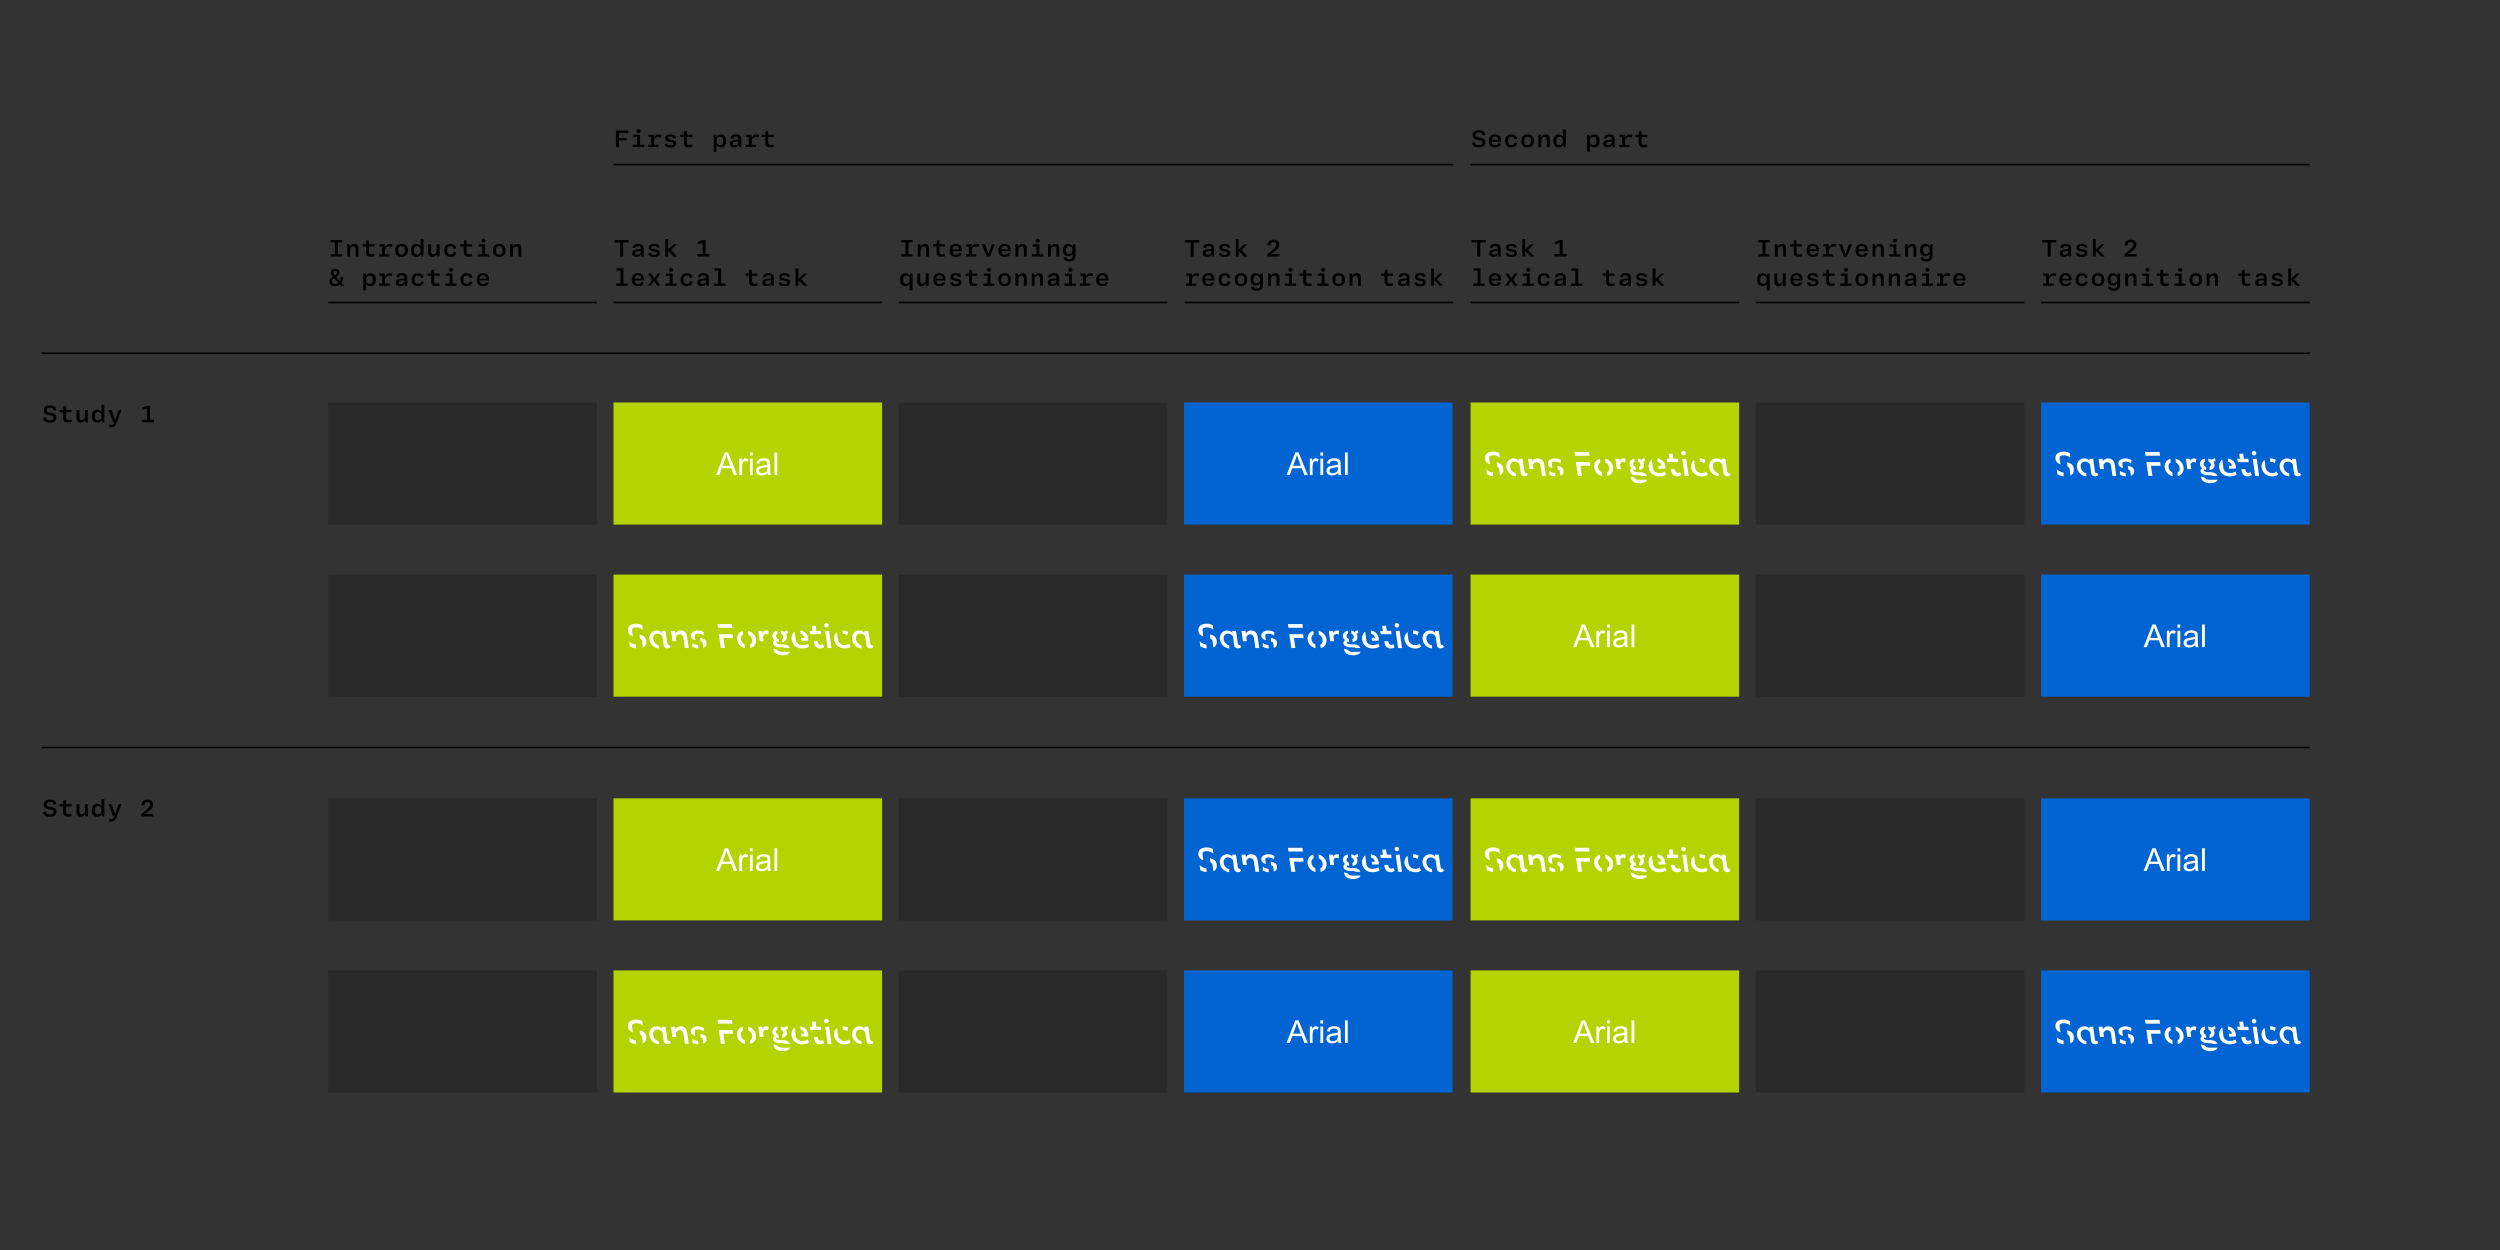 <?xml version="1.0" encoding="UTF-8"?>
<svg xmlns="http://www.w3.org/2000/svg" xmlns:xlink="http://www.w3.org/1999/xlink" width="1500pt" height="750pt" viewBox="0 0 1500 750" version="1.1">
<rect x="0" y="0" width="1500" height="750" fill="#333333" stroke="none"/>
<defs>
<g>
<symbol overflow="visible" id="glyph0-0">
<path style="stroke:none;" d="M 1.484 0 L 8.281 0 L 8.281 -9.906 L 1.484 -9.906 Z M 4.859 -5.531 L 2.625 -9.234 L 7.156 -9.234 Z M 2.219 -1.25 L 2.219 -8.641 L 4.453 -4.922 Z M 7.547 -1.25 L 5.297 -4.969 L 7.547 -8.641 Z M 2.625 -0.672 L 4.906 -4.391 L 7.156 -0.672 Z M 2.625 -0.672 "/>
</symbol>
<symbol overflow="visible" id="glyph0-1">
<path style="stroke:none;" d="M 4.922 0.203 C 7.453 0.203 8.875 -0.906 8.875 -2.797 C 8.875 -4.453 7.922 -5.219 5.984 -5.594 L 4.547 -5.875 C 3.406 -6.094 2.922 -6.516 2.922 -7.328 C 2.922 -8.234 3.656 -8.75 5 -8.75 C 6.328 -8.75 6.953 -8.281 7.172 -7.094 L 8.844 -7.266 C 8.625 -9.156 7.375 -10.125 5.016 -10.125 C 2.547 -10.125 1.219 -9.016 1.219 -7.203 C 1.219 -5.594 2.188 -4.719 3.984 -4.359 L 5.5 -4.062 C 6.609 -3.828 7.141 -3.516 7.141 -2.641 C 7.141 -1.703 6.359 -1.172 4.969 -1.172 C 3.484 -1.172 2.812 -1.656 2.594 -2.828 L 0.891 -2.672 C 1.094 -0.781 2.328 0.203 4.922 0.203 Z M 4.922 0.203 "/>
</symbol>
<symbol overflow="visible" id="glyph0-2">
<path style="stroke:none;" d="M 4.875 -6.016 L 8.203 -6.016 L 8.203 -7.375 L 4.875 -7.375 L 4.875 -9.625 L 3.328 -9.625 L 3.125 -7.375 L 1 -7.375 L 1 -6.016 L 3.125 -6.016 L 3.125 -2.859 C 3.125 -0.828 3.844 0.141 6 0.141 C 6.844 0.141 7.625 0.016 8.266 -0.203 L 8.062 -1.562 C 7.641 -1.406 7.047 -1.312 6.453 -1.312 C 5.281 -1.312 4.875 -1.828 4.875 -3.031 Z M 4.875 -6.016 "/>
</symbol>
<symbol overflow="visible" id="glyph0-3">
<path style="stroke:none;" d="M 3.844 0.203 C 5.141 0.203 5.891 -0.422 6.312 -1.406 L 6.438 -1.406 L 6.625 0 L 8.156 0 L 8.156 -7.375 L 6.406 -7.375 L 6.406 -3.438 C 6.406 -2.156 5.703 -1.328 4.531 -1.328 C 3.531 -1.328 3.125 -1.859 3.125 -2.938 L 3.125 -7.375 L 1.375 -7.375 L 1.375 -2.531 C 1.375 -0.812 2.156 0.203 3.844 0.203 Z M 3.844 0.203 "/>
</symbol>
<symbol overflow="visible" id="glyph0-4">
<path style="stroke:none;" d="M 4.047 0.203 C 5.438 0.203 6.156 -0.391 6.547 -1.344 L 6.672 -1.344 L 6.891 0 L 8.297 0 L 8.297 -10.469 L 6.547 -10.469 L 6.547 -6.156 L 6.422 -6.156 C 6.031 -7.078 5.219 -7.594 4.062 -7.594 C 1.938 -7.594 0.781 -6.125 0.781 -3.703 C 0.781 -1.25 1.906 0.203 4.047 0.203 Z M 4.531 -1.203 C 3.203 -1.203 2.562 -2.016 2.562 -3.688 C 2.562 -5.359 3.203 -6.172 4.531 -6.172 C 6.016 -6.172 6.594 -5.141 6.594 -3.688 C 6.594 -2.219 6.016 -1.203 4.531 -1.203 Z M 4.531 -1.203 "/>
</symbol>
<symbol overflow="visible" id="glyph0-5">
<path style="stroke:none;" d="M 7.125 -7.375 L 5.031 -1.516 L 4.906 -1.516 L 2.844 -7.375 L 1.031 -7.375 L 3.781 0 L 4.547 0 C 4.125 1.203 3.578 1.609 2.594 1.609 C 2.234 1.609 1.828 1.562 1.5 1.484 L 1.328 2.781 C 1.703 2.891 2.297 2.969 2.766 2.969 C 4.594 2.969 5.344 1.953 6.078 0 L 8.828 -7.375 Z M 7.125 -7.375 "/>
</symbol>
<symbol overflow="visible" id="glyph0-6">
<path style="stroke:none;" d=""/>
</symbol>
<symbol overflow="visible" id="glyph0-7">
<path style="stroke:none;" d="M 1.438 -1.516 L 1.438 0 L 8.781 0 L 8.781 -1.516 L 6.391 -1.516 L 6.391 -9.906 L 4.75 -9.906 C 3.781 -9.578 2.828 -9.234 1.859 -8.906 L 1.859 -7.375 C 2.766 -7.641 3.656 -7.922 4.562 -8.172 L 4.562 -1.516 Z M 1.438 -1.516 "/>
</symbol>
<symbol overflow="visible" id="glyph0-8">
<path style="stroke:none;" d="M 1.172 0 L 8.375 0 L 8.375 -1.516 L 3.469 -1.516 L 3.469 -1.625 L 5.453 -3.062 C 6.953 -4.156 8.297 -5.391 8.297 -7.156 C 8.297 -8.969 7.172 -10.125 4.859 -10.125 C 2.359 -10.125 1.406 -8.609 1.219 -6.672 L 2.953 -6.531 C 3.078 -7.781 3.516 -8.672 4.844 -8.672 C 6 -8.672 6.516 -8.109 6.516 -7.062 C 6.516 -5.844 5.453 -5 3.906 -3.688 L 1.172 -1.438 Z M 1.172 0 "/>
</symbol>
<symbol overflow="visible" id="glyph0-9">
<path style="stroke:none;" d="M 8.828 -8.453 L 8.828 -9.906 L 1.469 -9.906 L 1.469 0 L 3.281 0 L 3.281 -4.109 L 7.891 -4.109 L 7.891 -5.453 L 3.281 -5.453 L 3.281 -8.453 Z M 8.828 -8.453 "/>
</symbol>
<symbol overflow="visible" id="glyph0-10">
<path style="stroke:none;" d="M 5.281 -8.438 C 6 -8.438 6.484 -8.828 6.484 -9.562 C 6.484 -10.297 6 -10.688 5.281 -10.688 C 4.516 -10.688 4.062 -10.297 4.062 -9.562 C 4.062 -8.828 4.516 -8.438 5.281 -8.438 Z M 1.781 0 L 8.641 0 L 8.641 -1.359 L 6.156 -1.359 L 6.156 -7.375 L 2.109 -7.375 L 2.109 -6.016 L 4.422 -6.016 L 4.422 -1.359 L 1.781 -1.359 Z M 1.781 0 "/>
</symbol>
<symbol overflow="visible" id="glyph0-11">
<path style="stroke:none;" d="M 1.234 0 L 7.391 0 L 7.391 -1.359 L 4.75 -1.359 L 4.75 -3.203 C 4.75 -5.109 5.547 -6 7.344 -6 C 7.922 -6 8.438 -5.906 8.938 -5.781 L 9.156 -7.359 C 8.688 -7.5 8.172 -7.594 7.609 -7.594 C 6.156 -7.594 5.281 -6.875 4.844 -5.625 L 4.719 -5.625 L 4.562 -7.375 L 1.422 -7.375 L 1.422 -6.016 L 3 -6.016 L 3 -1.359 L 1.234 -1.359 Z M 1.234 0 "/>
</symbol>
<symbol overflow="visible" id="glyph0-12">
<path style="stroke:none;" d="M 4.922 0.25 C 7.078 0.25 8.281 -0.672 8.281 -2.141 C 8.281 -3.438 7.469 -3.953 6.047 -4.219 L 4.531 -4.516 C 3.609 -4.688 3.359 -4.922 3.359 -5.453 C 3.359 -6.078 3.859 -6.375 4.875 -6.375 C 5.984 -6.375 6.438 -6.031 6.531 -5.344 L 8.188 -5.438 C 8 -6.938 6.984 -7.625 4.844 -7.625 C 2.781 -7.625 1.672 -6.812 1.672 -5.359 C 1.672 -4.141 2.391 -3.5 3.984 -3.188 L 5.422 -2.906 C 6.203 -2.75 6.594 -2.578 6.594 -1.969 C 6.594 -1.312 6.031 -0.984 4.938 -0.984 C 3.656 -0.984 3.156 -1.344 3.062 -2.094 L 1.406 -2.016 C 1.5 -0.516 2.578 0.25 4.922 0.25 Z M 4.922 0.25 "/>
</symbol>
<symbol overflow="visible" id="glyph0-13">
<path style="stroke:none;" d="M 1.484 2.75 L 3.219 2.75 L 3.219 -1.203 L 3.297 -1.203 C 3.703 -0.375 4.391 0.203 5.828 0.203 C 8 0.203 8.984 -1.25 8.984 -3.688 C 8.984 -6.125 8 -7.594 5.844 -7.594 C 4.438 -7.594 3.719 -6.953 3.312 -6.031 L 3.188 -6.031 L 2.984 -7.375 L 1.484 -7.375 Z M 5.188 -1.203 C 3.781 -1.203 3.188 -2.234 3.188 -3.688 C 3.188 -5.141 3.781 -6.172 5.188 -6.172 C 6.656 -6.172 7.203 -5.359 7.203 -3.688 C 7.203 -2.016 6.656 -1.203 5.188 -1.203 Z M 5.188 -1.203 "/>
</symbol>
<symbol overflow="visible" id="glyph0-14">
<path style="stroke:none;" d="M 3.984 0.203 C 5.328 0.203 6.141 -0.344 6.594 -1.156 L 6.719 -1.156 L 6.891 0 L 8.297 0 L 8.297 -4.859 C 8.297 -6.75 7.266 -7.609 5.047 -7.609 C 2.797 -7.609 1.938 -6.672 1.703 -5.266 L 3.391 -5.094 C 3.531 -5.844 3.953 -6.281 5 -6.281 C 6.109 -6.281 6.578 -5.875 6.578 -4.953 L 6.578 -4.484 L 3.984 -4.203 C 2.156 -4 1.438 -3.203 1.438 -1.922 C 1.438 -0.547 2.375 0.203 3.984 0.203 Z M 4.531 -1.094 C 3.641 -1.094 3.203 -1.453 3.203 -2.078 C 3.203 -2.672 3.547 -3.016 4.516 -3.125 L 6.578 -3.391 L 6.578 -2.828 C 6.578 -1.812 5.797 -1.094 4.531 -1.094 Z M 4.531 -1.094 "/>
</symbol>
<symbol overflow="visible" id="glyph0-15">
<path style="stroke:none;" d="M 8.531 -3.203 L 8.531 -3.922 C 8.531 -6.281 7.219 -7.609 4.891 -7.609 C 2.562 -7.609 1.172 -6.141 1.172 -3.656 C 1.172 -1.141 2.531 0.203 4.953 0.203 C 7.125 0.203 8.078 -0.609 8.438 -2.031 L 6.812 -2.188 C 6.562 -1.406 6.031 -1.062 5 -1.062 C 3.781 -1.062 3.016 -1.734 2.938 -3.203 Z M 4.906 -6.328 C 6.156 -6.328 6.812 -5.672 6.875 -4.312 L 2.938 -4.312 C 3.062 -5.703 3.719 -6.328 4.906 -6.328 Z M 4.906 -6.328 "/>
</symbol>
<symbol overflow="visible" id="glyph0-16">
<path style="stroke:none;" d="M 4.906 0.203 C 7.125 0.203 8.172 -0.781 8.359 -2.5 L 6.719 -2.688 C 6.578 -1.719 6.078 -1.203 4.938 -1.203 C 3.562 -1.203 2.938 -2.062 2.938 -3.672 C 2.938 -5.328 3.562 -6.172 4.953 -6.172 C 6.078 -6.172 6.578 -5.688 6.719 -4.688 L 8.359 -4.859 C 8.156 -6.531 7.156 -7.594 4.891 -7.594 C 2.547 -7.594 1.172 -6.156 1.172 -3.672 C 1.172 -1.234 2.547 0.203 4.906 0.203 Z M 4.906 0.203 "/>
</symbol>
<symbol overflow="visible" id="glyph0-17">
<path style="stroke:none;" d="M 4.891 0.203 C 7.359 0.203 8.672 -1.203 8.672 -3.688 C 8.672 -6.172 7.359 -7.594 4.891 -7.594 C 2.422 -7.594 1.094 -6.172 1.094 -3.688 C 1.094 -1.203 2.422 0.203 4.891 0.203 Z M 4.891 -1.156 C 3.453 -1.156 2.875 -1.969 2.875 -3.688 C 2.875 -5.422 3.453 -6.219 4.891 -6.219 C 6.312 -6.219 6.891 -5.422 6.891 -3.688 C 6.891 -1.969 6.312 -1.156 4.891 -1.156 Z M 4.891 -1.156 "/>
</symbol>
<symbol overflow="visible" id="glyph0-18">
<path style="stroke:none;" d="M 1.625 0 L 3.359 0 L 3.359 -3.906 C 3.359 -5.219 4.125 -6.047 5.266 -6.047 C 6.219 -6.047 6.641 -5.516 6.641 -4.391 L 6.641 0 L 8.391 0 L 8.391 -4.844 C 8.391 -6.625 7.594 -7.594 5.953 -7.594 C 4.609 -7.594 3.812 -6.938 3.453 -5.969 L 3.328 -5.969 L 3.141 -7.375 L 1.625 -7.375 Z M 1.625 0 "/>
</symbol>
<symbol overflow="visible" id="glyph0-19">
<path style="stroke:none;" d="M 5.797 -1.422 L 5.797 -8.5 L 8.266 -8.5 L 8.266 -9.906 L 1.5 -9.906 L 1.5 -8.5 L 3.984 -8.5 L 3.984 -1.422 L 1.5 -1.422 L 1.5 0 L 8.266 0 L 8.266 -1.422 Z M 5.797 -1.422 "/>
</symbol>
<symbol overflow="visible" id="glyph0-20">
<path style="stroke:none;" d="M 7.766 0 L 9.594 0 L 7.922 -1.812 C 8.594 -2.766 8.969 -3.984 8.969 -5.312 L 7.484 -5.484 C 7.484 -4.5 7.297 -3.594 6.938 -2.891 L 4.688 -5.344 C 5.875 -5.938 6.703 -6.781 6.703 -8.016 C 6.703 -9.328 5.719 -10.156 4.25 -10.156 C 2.516 -10.156 1.594 -9.25 1.594 -7.922 C 1.594 -6.906 2.25 -6.062 2.75 -5.516 L 2.766 -5.5 C 1.609 -4.875 0.656 -4 0.656 -2.469 C 0.656 -0.672 2.109 0.203 3.875 0.203 C 5.141 0.203 6.203 -0.188 7 -0.828 Z M 3.094 -7.922 C 3.094 -8.562 3.484 -8.984 4.188 -8.984 C 4.734 -8.984 5.219 -8.672 5.219 -8 C 5.219 -7.125 4.641 -6.547 3.953 -6.141 C 3.344 -6.812 3.094 -7.359 3.094 -7.922 Z M 2.219 -2.734 C 2.219 -3.688 2.797 -4.234 3.5 -4.688 L 6.109 -1.812 C 5.609 -1.391 4.969 -1.141 4.188 -1.141 C 3.031 -1.141 2.219 -1.688 2.219 -2.734 Z M 2.219 -2.734 "/>
</symbol>
<symbol overflow="visible" id="glyph0-21">
<path style="stroke:none;" d=""/>
</symbol>
<symbol overflow="visible" id="glyph0-22">
<path style="stroke:none;" d="M 3.859 0 L 5.922 0 L 8.766 -7.375 L 7 -7.375 L 5.031 -1.625 L 4.906 -1.625 L 2.906 -7.375 L 1.016 -7.375 Z M 3.859 0 "/>
</symbol>
<symbol overflow="visible" id="glyph0-23">
<path style="stroke:none;" d="M 4.641 2.953 C 7.203 2.953 8.297 1.672 8.297 -0.781 L 8.297 -7.375 L 6.797 -7.375 L 6.594 -6.031 L 6.469 -6.031 C 6.109 -6.906 5.359 -7.594 3.984 -7.594 C 1.969 -7.594 0.781 -6.109 0.781 -3.891 C 0.781 -1.609 1.891 -0.203 3.922 -0.203 C 5.281 -0.203 6.078 -0.891 6.484 -1.625 L 6.547 -1.625 L 6.547 -0.562 C 6.547 0.969 6 1.641 4.641 1.641 C 3.438 1.641 2.953 1.172 2.812 0.469 L 1.047 0.625 C 1.25 2.094 2.375 2.953 4.641 2.953 Z M 4.531 -1.438 C 3.234 -1.438 2.578 -2.203 2.578 -3.875 C 2.578 -5.375 3.234 -6.219 4.531 -6.219 C 5.922 -6.219 6.578 -5.219 6.578 -3.875 C 6.578 -2.547 5.875 -1.438 4.531 -1.438 Z M 4.531 -1.438 "/>
</symbol>
<symbol overflow="visible" id="glyph0-24">
<path style="stroke:none;" d="M 6.547 2.75 L 8.297 2.75 L 8.297 -7.375 L 6.781 -7.375 L 6.578 -6.031 L 6.453 -6.031 C 6.094 -6.891 5.422 -7.594 4.031 -7.594 C 1.922 -7.594 0.781 -6.125 0.781 -3.688 C 0.781 -1.25 1.922 0.203 4.078 0.203 C 5.359 0.203 6.078 -0.375 6.469 -1.203 L 6.547 -1.203 Z M 4.641 -1.203 C 3.156 -1.203 2.578 -2.016 2.578 -3.688 C 2.578 -5.328 3.156 -6.172 4.562 -6.172 C 5.984 -6.172 6.594 -5.141 6.594 -3.688 C 6.594 -2.234 5.984 -1.203 4.641 -1.203 Z M 4.641 -1.203 "/>
</symbol>
<symbol overflow="visible" id="glyph0-25">
<path style="stroke:none;" d="M 3.984 0 L 5.797 0 L 5.797 -8.438 L 9.172 -8.438 L 9.172 -9.906 L 0.594 -9.906 L 0.594 -8.438 L 3.984 -8.438 Z M 3.984 0 "/>
</symbol>
<symbol overflow="visible" id="glyph0-26">
<path style="stroke:none;" d="M 8.656 -7.375 L 6.703 -7.375 L 3.594 -4.297 L 3.469 -4.297 L 3.469 -10.469 L 1.734 -10.469 L 1.734 0 L 3.469 0 L 3.469 -3.312 L 3.594 -3.312 L 6.75 0 L 8.906 0 L 5.203 -3.969 Z M 8.656 -7.375 "/>
</symbol>
<symbol overflow="visible" id="glyph0-27">
<path style="stroke:none;" d="M 1.547 0 L 8.5 0 L 8.5 -1.359 L 5.953 -1.359 L 5.953 -10.469 L 1.891 -10.469 L 1.891 -9.109 L 4.203 -9.109 L 4.203 -1.359 L 1.547 -1.359 Z M 1.547 0 "/>
</symbol>
<symbol overflow="visible" id="glyph0-28">
<path style="stroke:none;" d="M 1.109 0 L 2.875 0 L 4.734 -2.812 L 4.844 -2.812 L 6.734 0 L 8.656 0 L 6.141 -3.734 L 8.609 -7.375 L 6.828 -7.375 L 5.031 -4.641 L 4.906 -4.641 L 3.078 -7.375 L 1.172 -7.375 L 3.641 -3.703 Z M 1.109 0 "/>
</symbol>
<symbol overflow="visible" id="glyph1-0">
<path style="stroke:none;" d="M 2.375 0 L 2.375 -11.875 L 11.875 -11.875 L 11.875 0 Z M 2.672 -0.297 L 11.578 -0.297 L 11.578 -11.578 L 2.672 -11.578 Z M 2.672 -0.297 "/>
</symbol>
<symbol overflow="visible" id="glyph1-1">
<path style="stroke:none;" d="M -0.031 0 L 5.203 -13.594 L 7.141 -13.594 L 12.703 0 L 10.656 0 L 9.062 -4.125 L 3.375 -4.125 L 1.891 0 Z M 3.891 -5.578 L 8.5 -5.578 L 7.094 -9.359 C 6.656 -10.492 6.332 -11.43 6.125 -12.172 C 5.945 -11.297 5.703 -10.43 5.391 -9.578 Z M 3.891 -5.578 "/>
</symbol>
<symbol overflow="visible" id="glyph1-2">
<path style="stroke:none;" d="M 1.234 0 L 1.234 -9.859 L 2.734 -9.859 L 2.734 -8.359 C 3.117 -9.055 3.473 -9.516 3.797 -9.734 C 4.117 -9.961 4.477 -10.078 4.875 -10.078 C 5.438 -10.078 6.008 -9.895 6.594 -9.531 L 6.016 -7.984 C 5.609 -8.223 5.195 -8.344 4.781 -8.344 C 4.414 -8.344 4.086 -8.234 3.797 -8.016 C 3.516 -7.797 3.312 -7.492 3.188 -7.109 C 3 -6.516 2.906 -5.863 2.906 -5.156 L 2.906 0 Z M 1.234 0 "/>
</symbol>
<symbol overflow="visible" id="glyph1-3">
<path style="stroke:none;" d="M 1.266 -11.688 L 1.266 -13.594 L 2.938 -13.594 L 2.938 -11.688 Z M 1.266 0 L 1.266 -9.859 L 2.938 -9.859 L 2.938 0 Z M 1.266 0 "/>
</symbol>
<symbol overflow="visible" id="glyph1-4">
<path style="stroke:none;" d="M 7.688 -1.219 C 7.062 -0.688 6.461 -0.312 5.891 -0.094 C 5.316 0.113 4.703 0.219 4.047 0.219 C 2.973 0.219 2.145 -0.039 1.562 -0.562 C 0.977 -1.094 0.688 -1.77 0.688 -2.594 C 0.688 -3.082 0.797 -3.523 1.016 -3.922 C 1.234 -4.316 1.52 -4.633 1.875 -4.875 C 2.227 -5.113 2.629 -5.297 3.078 -5.422 C 3.41 -5.516 3.906 -5.598 4.562 -5.672 C 5.914 -5.836 6.91 -6.031 7.547 -6.25 C 7.547 -6.477 7.547 -6.625 7.547 -6.688 C 7.547 -7.363 7.391 -7.844 7.078 -8.125 C 6.648 -8.5 6.016 -8.688 5.172 -8.688 C 4.391 -8.688 3.812 -8.551 3.438 -8.281 C 3.062 -8.008 2.785 -7.52 2.609 -6.812 L 0.969 -7.047 C 1.125 -7.742 1.367 -8.305 1.703 -8.734 C 2.047 -9.16 2.535 -9.488 3.172 -9.719 C 3.816 -9.957 4.566 -10.078 5.422 -10.078 C 6.266 -10.078 6.945 -9.977 7.469 -9.781 C 7.988 -9.582 8.375 -9.332 8.625 -9.031 C 8.875 -8.727 9.047 -8.348 9.141 -7.891 C 9.203 -7.609 9.234 -7.098 9.234 -6.359 L 9.234 -4.125 C 9.234 -2.57 9.266 -1.586 9.328 -1.172 C 9.398 -0.766 9.547 -0.375 9.766 0 L 8.016 0 C 7.836 -0.344 7.727 -0.75 7.688 -1.219 Z M 7.547 -4.938 C 6.941 -4.695 6.031 -4.488 4.812 -4.312 C 4.125 -4.219 3.641 -4.109 3.359 -3.984 C 3.078 -3.859 2.859 -3.676 2.703 -3.438 C 2.547 -3.195 2.469 -2.93 2.469 -2.641 C 2.469 -2.191 2.633 -1.816 2.969 -1.516 C 3.312 -1.223 3.805 -1.078 4.453 -1.078 C 5.098 -1.078 5.672 -1.219 6.172 -1.5 C 6.672 -1.789 7.039 -2.176 7.281 -2.656 C 7.457 -3.039 7.547 -3.598 7.547 -4.328 Z M 7.547 -4.938 "/>
</symbol>
<symbol overflow="visible" id="glyph1-5">
<path style="stroke:none;" d="M 1.219 0 L 1.219 -13.594 L 2.891 -13.594 L 2.891 0 Z M 1.219 0 "/>
</symbol>
<symbol overflow="visible" id="glyph2-0">
<path style="stroke:none;" d="M 3.625 0.016 L 13.844 -0.062 C 13.828 -0.078 13.781 -0.188 13.75 -0.344 L 11.797 -14.188 C 11.781 -14.328 11.766 -14.391 11.797 -14.438 L 1.484 -14.344 C 1.562 -14.281 1.641 -14.172 1.656 -14.047 L 3.609 -0.188 C 3.625 -0.031 3.688 0 3.625 0.016 Z M 5.75 -2.219 L 4.375 -12.141 L 9.672 -12.141 L 11.062 -2.219 Z M 5.75 -2.219 "/>
</symbol>
<symbol overflow="visible" id="glyph2-1">
<path style="stroke:none;" d="M 4.891 -6.875 L 4.406 -10.609 C 4.219 -11.969 5.547 -12.391 7.031 -12.391 C 8.594 -12.391 10.141 -11.703 10.875 -10.922 L 10.578 -13.547 C 10.125 -13.953 8.766 -14.625 6.969 -14.625 C 3.5 -14.625 1.531 -12.938 1.938 -10.109 C 2.172 -8.422 3.406 -7.469 4.891 -6.875 Z M 10.922 -0.297 C 12.406 -0.969 13.203 -2.359 12.922 -4.422 C 12.594 -6.75 11.062 -7.594 8.906 -8.203 L 9.156 -5.625 C 9.906 -5.266 10.359 -4.75 10.469 -4.031 Z M 6.891 0.234 L 6.703 -2.047 C 4.812 -2.344 3.188 -3.375 2.703 -4.125 L 3.062 -1.078 C 3.484 -0.766 4.719 0.016 6.891 0.234 Z M 6.891 0.234 "/>
</symbol>
<symbol overflow="visible" id="glyph2-2">
<path style="stroke:none;" d="M 7.797 0.234 L 7.641 -1.688 C 6 -1.906 4.609 -3.453 4.344 -5.297 C 4.062 -7.297 5.188 -8.641 6.891 -8.641 C 8.359 -8.641 9.422 -7.75 9.906 -6.938 L 10.719 -1.156 C 11.094 -0.109 12.219 0.234 12.906 0.234 C 13.969 0.234 14.609 -0.234 14.844 -0.734 L 14.109 -1.906 C 14.062 -1.781 13.906 -1.75 13.734 -1.75 C 13.188 -1.75 12.922 -2.281 12.781 -3.141 L 11.766 -10.281 L 9.484 -10.281 L 9.656 -9.047 C 9.25 -9.609 8.109 -10.531 6.562 -10.531 C 3.609 -10.531 1.641 -8.188 2.078 -5.078 C 2.469 -2.188 4.938 0.156 7.797 0.234 Z M 7.797 0.234 "/>
</symbol>
<symbol overflow="visible" id="glyph2-3">
<path style="stroke:none;" d="M 2.578 -4.109 L 4.938 -4.109 L 4.562 -6.562 C 5.047 -7.562 5.875 -8.266 6.984 -8.266 C 8.016 -8.266 8.969 -7.469 9.141 -6.312 L 10.016 0 L 12.344 0 L 11.453 -6.453 C 11.062 -9.266 9.75 -10.531 7.406 -10.531 C 5.797 -10.531 4.734 -9.516 4.312 -8.812 L 4.062 -10.281 L 1.703 -10.281 Z M 2.578 -4.109 "/>
</symbol>
<symbol overflow="visible" id="glyph2-4">
<path style="stroke:none;" d="M 4.609 -4.656 L 4.281 -7.5 C 4.188 -8.188 5.078 -8.625 6.281 -8.625 C 7.797 -8.625 9.156 -7.891 9.469 -7.484 L 9.844 -9.359 C 9.594 -9.609 8.281 -10.531 6.266 -10.531 C 3.703 -10.531 1.672 -9.234 1.953 -7.188 C 2.172 -5.734 3.25 -5.047 4.609 -4.656 Z M 9.422 -0.078 C 10.875 -0.562 11.578 -1.672 11.328 -3.359 C 11.094 -5.016 9.859 -5.625 7.594 -6.125 L 7.797 -3.938 C 8.516 -3.703 9.031 -3.344 9.078 -2.891 Z M 6.391 0.25 L 6.234 -1.75 C 4.688 -1.906 3.328 -2.625 2.875 -3.094 L 2.812 -0.844 C 3.281 -0.516 4.453 0.141 6.391 0.25 Z M 6.391 0.25 "/>
</symbol>
<symbol overflow="visible" id="glyph2-5">
<path style="stroke:none;" d=""/>
</symbol>
<symbol overflow="visible" id="glyph2-6">
<path style="stroke:none;" d="M 10.5 -11.984 L 10.234 -14.391 C 10.203 -14.328 10.125 -14.391 10.016 -14.391 L 1.516 -14.391 L 1.844 -12.141 L 10.203 -12.141 C 10.312 -12.141 10.469 -12.062 10.5 -11.984 Z M 3.516 0.016 L 6.094 -0.016 C 6.047 -0.031 5.953 -0.172 5.922 -0.344 L 5.109 -6.078 L 10.578 -6.078 C 10.734 -6.078 10.844 -5.969 10.891 -5.922 L 10.641 -8.328 C 10.609 -8.266 10.531 -8.297 10.391 -8.297 L 2.375 -8.297 L 3.516 -0.188 C 3.531 -0.016 3.594 0 3.516 0.016 Z M 3.516 0.016 "/>
</symbol>
<symbol overflow="visible" id="glyph2-7">
<path style="stroke:none;" d="M 9.938 0.078 C 12.438 -0.516 13.75 -2.719 13.391 -5.297 C 13.078 -7.656 11.203 -9.734 8.594 -10.375 L 8.781 -8.125 C 10 -7.562 10.891 -6.344 11.078 -5 C 11.266 -3.703 10.828 -2.578 9.75 -2.078 Z M 6.859 0.109 L 6.672 -2.125 C 5.453 -2.656 4.578 -3.844 4.375 -5.266 C 4.203 -6.5 4.656 -7.625 5.703 -8.188 L 5.516 -10.312 C 3.094 -9.672 1.734 -7.469 2.078 -5 C 2.438 -2.516 4.203 -0.469 6.859 0.109 Z M 6.859 0.109 "/>
</symbol>
<symbol overflow="visible" id="glyph2-8">
<path style="stroke:none;" d="M 2.781 -4.109 L 5.109 -4.109 L 4.719 -6.828 C 5.016 -7.812 5.609 -8.453 6.594 -8.453 C 7.156 -8.453 7.547 -8.172 7.766 -7.906 L 8.125 -10.203 C 7.797 -10.406 7.359 -10.531 6.938 -10.531 C 5.531 -10.531 4.812 -9.875 4.453 -9.078 L 4.234 -10.281 L 1.906 -10.281 Z M 2.781 -4.109 "/>
</symbol>
<symbol overflow="visible" id="glyph2-9">
<path style="stroke:none;" d="M 8.391 -3.531 C 10.453 -3.875 11.516 -5.281 11.266 -7.094 C 11.188 -7.594 10.938 -8.156 10.625 -8.453 C 10.828 -8.719 11.25 -8.828 11.797 -8.828 L 11.688 -10.531 C 10.625 -10.531 9.969 -10.062 9.641 -9.609 C 9.062 -10.047 8.422 -10.344 7.547 -10.469 L 7.688 -8.531 C 8.453 -8.266 9.047 -7.625 9.156 -6.828 C 9.25 -6.156 8.969 -5.656 8.266 -5.391 Z M 2.875 -2.734 C 3.078 -1.312 5.156 -0.281 7.656 -0.438 C 8.984 -0.516 9.875 -0.281 10.391 0.031 L 13.078 -0.062 C 12.469 -1.484 10.938 -2.359 8.359 -2.234 C 6.281 -2.172 4.984 -2.562 4.859 -3.359 C 4.844 -3.609 4.938 -3.875 5.031 -3.938 C 5.375 -3.75 5.812 -3.609 6.344 -3.516 L 6.188 -5.438 C 5.438 -5.719 4.844 -6.328 4.734 -7.094 C 4.641 -7.766 4.984 -8.281 5.641 -8.547 L 5.484 -10.406 C 3.625 -10.047 2.312 -8.656 2.578 -6.828 C 2.734 -5.703 3.422 -5.016 3.859 -4.688 C 3.438 -4.516 2.734 -3.766 2.875 -2.734 Z M 3.312 0.969 C 3.594 3.047 5.516 4.344 8.797 4.344 C 11.062 4.344 12.672 3.594 13.172 2.266 L 8.688 2.312 C 6.609 2.312 5.625 1.594 5.469 0.984 L 3.328 0.359 C 3.281 0.531 3.266 0.734 3.312 0.969 Z M 3.312 0.969 "/>
</symbol>
<symbol overflow="visible" id="glyph2-10">
<path style="stroke:none;" d="M 7.266 -10.484 L 7.406 -8.531 C 8.625 -8.281 9.578 -7.359 9.75 -6.062 L 7.812 -6.141 L 8.062 -4.344 L 12.031 -4.406 C 12.078 -4.672 12.109 -5.281 12.047 -5.797 C 11.719 -8.078 10.125 -10.188 7.266 -10.484 Z M 2.094 -4.906 C 2.531 -1.75 4.938 0.266 8.266 0.266 C 10.234 0.266 11.781 -0.234 12.547 -0.891 L 11.812 -2.672 C 11.141 -2.078 9.828 -1.766 8.375 -1.766 C 6.656 -1.766 4.938 -2.734 4.641 -4.422 L 3.938 -9.797 C 2.453 -8.859 1.781 -7.016 2.094 -4.906 Z M 2.094 -4.906 "/>
</symbol>
<symbol overflow="visible" id="glyph2-11">
<path style="stroke:none;" d="M 1.609 -8.297 L 8.203 -8.297 L 7.922 -10.281 L 5.297 -10.281 L 4.859 -13.406 L 2.531 -13.281 L 2.938 -10.281 L 1.328 -10.281 Z M 7.641 0.266 C 8.781 0.266 9.578 -0.156 9.969 -0.625 L 9.219 -2.359 C 8.938 -2.031 8.516 -1.875 7.922 -1.875 C 7.109 -1.875 6.406 -2.484 6.25 -3.516 L 6.172 -4.109 L 3.812 -4.109 L 3.906 -3.359 C 4.297 -0.781 5.609 0.266 7.641 0.266 Z M 7.641 0.266 "/>
</symbol>
<symbol overflow="visible" id="glyph2-12">
<path style="stroke:none;" d="M 2.797 -12.312 C 3.719 -12.312 4.156 -13.047 4.047 -13.781 C 3.969 -14.406 3.422 -14.984 2.656 -14.984 C 1.75 -14.984 1.25 -14.25 1.344 -13.516 C 1.438 -12.906 1.953 -12.312 2.797 -12.312 Z M 3.422 0 L 5.781 0 L 4.328 -10.344 L 2 -10.188 Z M 3.422 0 "/>
</symbol>
<symbol overflow="visible" id="glyph2-13">
<path style="stroke:none;" d="M 7.297 -8.469 C 8.453 -8.469 9.484 -8.094 10.047 -7.625 L 10.531 -9.734 C 9.609 -10.234 8.391 -10.531 7.125 -10.531 Z M 2.078 -5 C 2.469 -2.188 4.906 0.266 8.453 0.266 C 10.172 0.266 11.234 -0.203 11.969 -0.781 L 11.141 -2.719 C 10.734 -2.125 9.734 -1.766 8.422 -1.766 C 6.156 -1.766 4.641 -3.438 4.391 -5.203 L 3.844 -9.516 C 2.469 -8.531 1.828 -6.844 2.078 -5 Z M 2.078 -5 "/>
</symbol>
</g>
<filter id="alpha" filterUnits="objectBoundingBox" x="0%" y="0%" width="100%" height="100%">
  <feColorMatrix type="matrix" in="SourceGraphic" values="0 0 0 0 1 0 0 0 0 1 0 0 0 0 1 0 0 0 1 0"/>
</filter>
<mask id="mask0">
  <g filter="url(#alpha)">
<rect x="0" y="0" width="1500" height="750" style="fill:rgb(0%,0%,0%);fill-opacity:0.2;stroke:none;"/>
  </g>
</mask>
<clipPath id="clip1">
  <rect x="0" y="0" width="165" height="76"/>
</clipPath>
<g id="surface5" clip-path="url(#clip1)">
<path style=" stroke:none;fill-rule:nonzero;fill:rgb(0%,0%,0%);fill-opacity:1;" d="M 1.949 74.75 L 163.102 74.75 L 163.102 1.5 L 1.949 1.5 Z M 1.949 74.75 "/>
</g>
<mask id="mask1">
  <g filter="url(#alpha)">
<rect x="0" y="0" width="1500" height="750" style="fill:rgb(0%,0%,0%);fill-opacity:0.2;stroke:none;"/>
  </g>
</mask>
<clipPath id="clip2">
  <rect x="0" y="0" width="165" height="76"/>
</clipPath>
<g id="surface8" clip-path="url(#clip2)">
<path style=" stroke:none;fill-rule:nonzero;fill:rgb(0%,0%,0%);fill-opacity:1;" d="M 1.949 74.25 L 163.102 74.25 L 163.102 1 L 1.949 1 Z M 1.949 74.25 "/>
</g>
<mask id="mask2">
  <g filter="url(#alpha)">
<rect x="0" y="0" width="1500" height="750" style="fill:rgb(0%,0%,0%);fill-opacity:0.2;stroke:none;"/>
  </g>
</mask>
<clipPath id="clip3">
  <rect x="0" y="0" width="165" height="76"/>
</clipPath>
<g id="surface11" clip-path="url(#clip3)">
<path style=" stroke:none;fill-rule:nonzero;fill:rgb(0%,0%,0%);fill-opacity:1;" d="M 1.949 75 L 163.102 75 L 163.102 1.75 L 1.949 1.75 Z M 1.949 75 "/>
</g>
<mask id="mask3">
  <g filter="url(#alpha)">
<rect x="0" y="0" width="1500" height="750" style="fill:rgb(0%,0%,0%);fill-opacity:0.2;stroke:none;"/>
  </g>
</mask>
<clipPath id="clip4">
  <rect x="0" y="0" width="165" height="76"/>
</clipPath>
<g id="surface14" clip-path="url(#clip4)">
<path style=" stroke:none;fill-rule:nonzero;fill:rgb(0%,0%,0%);fill-opacity:1;" d="M 1.949 74.5 L 163.102 74.5 L 163.102 1.25 L 1.949 1.25 Z M 1.949 74.5 "/>
</g>
<mask id="mask4">
  <g filter="url(#alpha)">
<rect x="0" y="0" width="1500" height="750" style="fill:rgb(0%,0%,0%);fill-opacity:0.2;stroke:none;"/>
  </g>
</mask>
<clipPath id="clip5">
  <rect x="0" y="0" width="164" height="76"/>
</clipPath>
<g id="surface17" clip-path="url(#clip5)">
<path style=" stroke:none;fill-rule:nonzero;fill:rgb(0%,0%,0%);fill-opacity:1;" d="M 1.25 74.75 L 162.398 74.75 L 162.398 1.5 L 1.25 1.5 Z M 1.25 74.75 "/>
</g>
<mask id="mask5">
  <g filter="url(#alpha)">
<rect x="0" y="0" width="1500" height="750" style="fill:rgb(0%,0%,0%);fill-opacity:0.2;stroke:none;"/>
  </g>
</mask>
<clipPath id="clip6">
  <rect x="0" y="0" width="164" height="76"/>
</clipPath>
<g id="surface20" clip-path="url(#clip6)">
<path style=" stroke:none;fill-rule:nonzero;fill:rgb(0%,0%,0%);fill-opacity:1;" d="M 1.5 74.75 L 162.648 74.75 L 162.648 1.5 L 1.5 1.5 Z M 1.5 74.75 "/>
</g>
<mask id="mask6">
  <g filter="url(#alpha)">
<rect x="0" y="0" width="1500" height="750" style="fill:rgb(0%,0%,0%);fill-opacity:0.2;stroke:none;"/>
  </g>
</mask>
<clipPath id="clip7">
  <rect x="0" y="0" width="164" height="76"/>
</clipPath>
<g id="surface23" clip-path="url(#clip7)">
<path style=" stroke:none;fill-rule:nonzero;fill:rgb(0%,0%,0%);fill-opacity:1;" d="M 1.25 74.25 L 162.398 74.25 L 162.398 1 L 1.25 1 Z M 1.25 74.25 "/>
</g>
<mask id="mask7">
  <g filter="url(#alpha)">
<rect x="0" y="0" width="1500" height="750" style="fill:rgb(0%,0%,0%);fill-opacity:0.2;stroke:none;"/>
  </g>
</mask>
<clipPath id="clip8">
  <rect x="0" y="0" width="164" height="76"/>
</clipPath>
<g id="surface26" clip-path="url(#clip8)">
<path style=" stroke:none;fill-rule:nonzero;fill:rgb(0%,0%,0%);fill-opacity:1;" d="M 1.5 74.25 L 162.648 74.25 L 162.648 1 L 1.5 1 Z M 1.5 74.25 "/>
</g>
<mask id="mask8">
  <g filter="url(#alpha)">
<rect x="0" y="0" width="1500" height="750" style="fill:rgb(0%,0%,0%);fill-opacity:0.2;stroke:none;"/>
  </g>
</mask>
<clipPath id="clip9">
  <rect x="0" y="0" width="164" height="76"/>
</clipPath>
<g id="surface29" clip-path="url(#clip9)">
<path style=" stroke:none;fill-rule:nonzero;fill:rgb(0%,0%,0%);fill-opacity:1;" d="M 1.25 75 L 162.398 75 L 162.398 1.75 L 1.25 1.75 Z M 1.25 75 "/>
</g>
<mask id="mask9">
  <g filter="url(#alpha)">
<rect x="0" y="0" width="1500" height="750" style="fill:rgb(0%,0%,0%);fill-opacity:0.2;stroke:none;"/>
  </g>
</mask>
<clipPath id="clip10">
  <rect x="0" y="0" width="164" height="76"/>
</clipPath>
<g id="surface32" clip-path="url(#clip10)">
<path style=" stroke:none;fill-rule:nonzero;fill:rgb(0%,0%,0%);fill-opacity:1;" d="M 1.5 75 L 162.648 75 L 162.648 1.75 L 1.5 1.75 Z M 1.5 75 "/>
</g>
<mask id="mask10">
  <g filter="url(#alpha)">
<rect x="0" y="0" width="1500" height="750" style="fill:rgb(0%,0%,0%);fill-opacity:0.2;stroke:none;"/>
  </g>
</mask>
<clipPath id="clip11">
  <rect x="0" y="0" width="164" height="76"/>
</clipPath>
<g id="surface35" clip-path="url(#clip11)">
<path style=" stroke:none;fill-rule:nonzero;fill:rgb(0%,0%,0%);fill-opacity:1;" d="M 1.25 74.5 L 162.398 74.5 L 162.398 1.25 L 1.25 1.25 Z M 1.25 74.5 "/>
</g>
<mask id="mask11">
  <g filter="url(#alpha)">
<rect x="0" y="0" width="1500" height="750" style="fill:rgb(0%,0%,0%);fill-opacity:0.2;stroke:none;"/>
  </g>
</mask>
<clipPath id="clip12">
  <rect x="0" y="0" width="164" height="76"/>
</clipPath>
<g id="surface38" clip-path="url(#clip12)">
<path style=" stroke:none;fill-rule:nonzero;fill:rgb(0%,0%,0%);fill-opacity:1;" d="M 1.5 74.5 L 162.648 74.5 L 162.648 1.25 L 1.5 1.25 Z M 1.5 74.5 "/>
</g>
</defs>
<g id="surface1">
<g style="fill:rgb(0%,0%,0%);fill-opacity:1;">
  <use xlink:href="#glyph0-1" x="25" y="253.359"/>
  <use xlink:href="#glyph0-2" x="34.772" y="253.359"/>
  <use xlink:href="#glyph0-3" x="44.543" y="253.359"/>
  <use xlink:href="#glyph0-4" x="54.315" y="253.359"/>
  <use xlink:href="#glyph0-5" x="64.086" y="253.359"/>
  <use xlink:href="#glyph0-6" x="73.858" y="253.359"/>
  <use xlink:href="#glyph0-7" x="83.629" y="253.359"/>
</g>
<g style="fill:rgb(0%,0%,0%);fill-opacity:1;">
  <use xlink:href="#glyph0-1" x="25" y="489.859"/>
  <use xlink:href="#glyph0-2" x="34.772" y="489.859"/>
  <use xlink:href="#glyph0-3" x="44.543" y="489.859"/>
  <use xlink:href="#glyph0-4" x="54.315" y="489.859"/>
  <use xlink:href="#glyph0-5" x="64.086" y="489.859"/>
  <use xlink:href="#glyph0-6" x="73.858" y="489.859"/>
  <use xlink:href="#glyph0-8" x="83.629" y="489.859"/>
</g>
<path style=" stroke:none;fill-rule:nonzero;fill:rgb(70.2%,83.099%,0%);fill-opacity:1;" d="M 368.102 314.75 L 529.25 314.75 L 529.25 241.5 L 368.102 241.5 Z M 368.102 314.75 "/>
<g style="fill:rgb(100%,100%,100%);fill-opacity:1;">
  <use xlink:href="#glyph1-1" x="429.67" y="285.041"/>
  <use xlink:href="#glyph1-2" x="442.343" y="285.041"/>
  <use xlink:href="#glyph1-3" x="448.67" y="285.041"/>
  <use xlink:href="#glyph1-4" x="452.888" y="285.041"/>
  <use xlink:href="#glyph1-5" x="463.452" y="285.041"/>
</g>
<use xlink:href="#surface5" transform="matrix(1,0,0,1,195,240)" mask="url(#mask0)"/>
<use xlink:href="#surface8" transform="matrix(1,0,0,1,195,478)" mask="url(#mask1)"/>
<use xlink:href="#surface11" transform="matrix(1,0,0,1,195,343)" mask="url(#mask2)"/>
<use xlink:href="#surface14" transform="matrix(1,0,0,1,195,581)" mask="url(#mask3)"/>
<use xlink:href="#surface17" transform="matrix(1,0,0,1,538,240)" mask="url(#mask4)"/>
<use xlink:href="#surface20" transform="matrix(1,0,0,1,1052,240)" mask="url(#mask5)"/>
<use xlink:href="#surface23" transform="matrix(1,0,0,1,538,478)" mask="url(#mask6)"/>
<use xlink:href="#surface26" transform="matrix(1,0,0,1,1052,478)" mask="url(#mask7)"/>
<use xlink:href="#surface29" transform="matrix(1,0,0,1,538,343)" mask="url(#mask8)"/>
<use xlink:href="#surface32" transform="matrix(1,0,0,1,1052,343)" mask="url(#mask9)"/>
<use xlink:href="#surface35" transform="matrix(1,0,0,1,538,581)" mask="url(#mask10)"/>
<use xlink:href="#surface38" transform="matrix(1,0,0,1,1052,581)" mask="url(#mask11)"/>
<path style=" stroke:none;fill-rule:nonzero;fill:rgb(70.2%,83.099%,0%);fill-opacity:1;" d="M 882.352 418 L 1043.5 418 L 1043.5 344.75 L 882.352 344.75 Z M 882.352 418 "/>
<g style="fill:rgb(100%,100%,100%);fill-opacity:1;">
  <use xlink:href="#glyph1-1" x="943.92" y="388.291"/>
  <use xlink:href="#glyph1-2" x="956.593" y="388.291"/>
  <use xlink:href="#glyph1-3" x="962.92" y="388.291"/>
  <use xlink:href="#glyph1-4" x="967.138" y="388.291"/>
  <use xlink:href="#glyph1-5" x="977.702" y="388.291"/>
</g>
<path style=" stroke:none;fill-rule:nonzero;fill:rgb(70.2%,83.099%,0%);fill-opacity:1;" d="M 368.102 552.25 L 529.25 552.25 L 529.25 479 L 368.102 479 Z M 368.102 552.25 "/>
<g style="fill:rgb(100%,100%,100%);fill-opacity:1;">
  <use xlink:href="#glyph1-1" x="429.67" y="522.541"/>
  <use xlink:href="#glyph1-2" x="442.343" y="522.541"/>
  <use xlink:href="#glyph1-3" x="448.67" y="522.541"/>
  <use xlink:href="#glyph1-4" x="452.888" y="522.541"/>
  <use xlink:href="#glyph1-5" x="463.452" y="522.541"/>
</g>
<path style=" stroke:none;fill-rule:nonzero;fill:rgb(70.2%,83.099%,0%);fill-opacity:1;" d="M 882.352 655.5 L 1043.5 655.5 L 1043.5 582.25 L 882.352 582.25 Z M 882.352 655.5 "/>
<g style="fill:rgb(100%,100%,100%);fill-opacity:1;">
  <use xlink:href="#glyph1-1" x="943.92" y="625.791"/>
  <use xlink:href="#glyph1-2" x="956.593" y="625.791"/>
  <use xlink:href="#glyph1-3" x="962.92" y="625.791"/>
  <use xlink:href="#glyph1-4" x="967.138" y="625.791"/>
  <use xlink:href="#glyph1-5" x="977.702" y="625.791"/>
</g>
<path style=" stroke:none;fill-rule:nonzero;fill:rgb(70.2%,83.099%,0%);fill-opacity:1;" d="M 368.102 418 L 529.25 418 L 529.25 344.75 L 368.102 344.75 Z M 368.102 418 "/>
<g style="fill:rgb(100%,100%,100%);fill-opacity:1;">
  <use xlink:href="#glyph2-1" x="374.804" y="388.823"/>
  <use xlink:href="#glyph2-2" x="387.553" y="388.823"/>
  <use xlink:href="#glyph2-3" x="400.891" y="388.823"/>
  <use xlink:href="#glyph2-4" x="412.557" y="388.823"/>
  <use xlink:href="#glyph2-5" x="423.292" y="388.823"/>
  <use xlink:href="#glyph2-6" x="428.935" y="388.823"/>
</g>
<g style="fill:rgb(100%,100%,100%);fill-opacity:1;">
  <use xlink:href="#glyph2-7" x="440.183" y="388.823"/>
  <use xlink:href="#glyph2-8" x="453.065" y="388.823"/>
</g>
<g style="fill:rgb(100%,100%,100%);fill-opacity:1;">
  <use xlink:href="#glyph2-9" x="460.874" y="388.823"/>
  <use xlink:href="#glyph2-10" x="472.901" y="388.823"/>
  <use xlink:href="#glyph2-11" x="484.491" y="388.823"/>
  <use xlink:href="#glyph2-12" x="493.136" y="388.823"/>
  <use xlink:href="#glyph2-13" x="498.342" y="388.823"/>
  <use xlink:href="#glyph2-2" x="509.21" y="388.823"/>
</g>
<path style=" stroke:none;fill-rule:nonzero;fill:rgb(70.2%,83.099%,0%);fill-opacity:1;" d="M 882.352 314.75 L 1043.5 314.75 L 1043.5 241.5 L 882.352 241.5 Z M 882.352 314.75 "/>
<g style="fill:rgb(100%,100%,100%);fill-opacity:1;">
  <use xlink:href="#glyph2-1" x="889.054" y="285.573"/>
  <use xlink:href="#glyph2-2" x="901.803" y="285.573"/>
  <use xlink:href="#glyph2-3" x="915.141" y="285.573"/>
  <use xlink:href="#glyph2-4" x="926.807" y="285.573"/>
  <use xlink:href="#glyph2-5" x="937.542" y="285.573"/>
  <use xlink:href="#glyph2-6" x="943.185" y="285.573"/>
</g>
<g style="fill:rgb(100%,100%,100%);fill-opacity:1;">
  <use xlink:href="#glyph2-7" x="954.433" y="285.573"/>
  <use xlink:href="#glyph2-8" x="967.315" y="285.573"/>
</g>
<g style="fill:rgb(100%,100%,100%);fill-opacity:1;">
  <use xlink:href="#glyph2-9" x="975.124" y="285.573"/>
  <use xlink:href="#glyph2-10" x="987.151" y="285.573"/>
  <use xlink:href="#glyph2-11" x="998.741" y="285.573"/>
  <use xlink:href="#glyph2-12" x="1007.386" y="285.573"/>
  <use xlink:href="#glyph2-13" x="1012.592" y="285.573"/>
  <use xlink:href="#glyph2-2" x="1023.46" y="285.573"/>
</g>
<path style=" stroke:none;fill-rule:nonzero;fill:rgb(70.2%,83.099%,0%);fill-opacity:1;" d="M 368.102 655.5 L 529.25 655.5 L 529.25 582.25 L 368.102 582.25 Z M 368.102 655.5 "/>
<g style="fill:rgb(100%,100%,100%);fill-opacity:1;">
  <use xlink:href="#glyph2-1" x="374.804" y="626.323"/>
  <use xlink:href="#glyph2-2" x="387.553" y="626.323"/>
  <use xlink:href="#glyph2-3" x="400.891" y="626.323"/>
  <use xlink:href="#glyph2-4" x="412.557" y="626.323"/>
  <use xlink:href="#glyph2-5" x="423.292" y="626.323"/>
  <use xlink:href="#glyph2-6" x="428.935" y="626.323"/>
</g>
<g style="fill:rgb(100%,100%,100%);fill-opacity:1;">
  <use xlink:href="#glyph2-7" x="440.183" y="626.323"/>
  <use xlink:href="#glyph2-8" x="453.065" y="626.323"/>
</g>
<g style="fill:rgb(100%,100%,100%);fill-opacity:1;">
  <use xlink:href="#glyph2-9" x="460.874" y="626.323"/>
  <use xlink:href="#glyph2-10" x="472.901" y="626.323"/>
  <use xlink:href="#glyph2-11" x="484.491" y="626.323"/>
  <use xlink:href="#glyph2-12" x="493.136" y="626.323"/>
  <use xlink:href="#glyph2-13" x="498.342" y="626.323"/>
  <use xlink:href="#glyph2-2" x="509.21" y="626.323"/>
</g>
<path style=" stroke:none;fill-rule:nonzero;fill:rgb(70.2%,83.099%,0%);fill-opacity:1;" d="M 882.352 552.25 L 1043.5 552.25 L 1043.5 479 L 882.352 479 Z M 882.352 552.25 "/>
<g style="fill:rgb(100%,100%,100%);fill-opacity:1;">
  <use xlink:href="#glyph2-1" x="889.054" y="523.073"/>
  <use xlink:href="#glyph2-2" x="901.803" y="523.073"/>
  <use xlink:href="#glyph2-3" x="915.141" y="523.073"/>
  <use xlink:href="#glyph2-4" x="926.807" y="523.073"/>
  <use xlink:href="#glyph2-5" x="937.542" y="523.073"/>
  <use xlink:href="#glyph2-6" x="943.185" y="523.073"/>
</g>
<g style="fill:rgb(100%,100%,100%);fill-opacity:1;">
  <use xlink:href="#glyph2-7" x="954.433" y="523.073"/>
  <use xlink:href="#glyph2-8" x="967.315" y="523.073"/>
</g>
<g style="fill:rgb(100%,100%,100%);fill-opacity:1;">
  <use xlink:href="#glyph2-9" x="975.124" y="523.073"/>
  <use xlink:href="#glyph2-10" x="987.151" y="523.073"/>
  <use xlink:href="#glyph2-11" x="998.741" y="523.073"/>
  <use xlink:href="#glyph2-12" x="1007.386" y="523.073"/>
  <use xlink:href="#glyph2-13" x="1012.592" y="523.073"/>
  <use xlink:href="#glyph2-2" x="1023.46" y="523.073"/>
</g>
<path style=" stroke:none;fill-rule:nonzero;fill:rgb(0.4%,39.2%,82.399%);fill-opacity:1;" d="M 710.398 314.75 L 871.551 314.75 L 871.551 241.5 L 710.398 241.5 Z M 710.398 314.75 "/>
<g style="fill:rgb(100%,100%,100%);fill-opacity:1;">
  <use xlink:href="#glyph1-1" x="771.97" y="285.041"/>
  <use xlink:href="#glyph1-2" x="784.643" y="285.041"/>
  <use xlink:href="#glyph1-3" x="790.97" y="285.041"/>
  <use xlink:href="#glyph1-4" x="795.188" y="285.041"/>
  <use xlink:href="#glyph1-5" x="805.752" y="285.041"/>
</g>
<path style=" stroke:none;fill-rule:nonzero;fill:rgb(0.4%,39.2%,82.399%);fill-opacity:1;" d="M 1224.648 418 L 1385.801 418 L 1385.801 344.75 L 1224.648 344.75 Z M 1224.648 418 "/>
<g style="fill:rgb(100%,100%,100%);fill-opacity:1;">
  <use xlink:href="#glyph1-1" x="1286.22" y="388.291"/>
  <use xlink:href="#glyph1-2" x="1298.893" y="388.291"/>
  <use xlink:href="#glyph1-3" x="1305.22" y="388.291"/>
  <use xlink:href="#glyph1-4" x="1309.438" y="388.291"/>
  <use xlink:href="#glyph1-5" x="1320.002" y="388.291"/>
</g>
<path style=" stroke:none;fill-rule:nonzero;fill:rgb(0.4%,39.2%,82.399%);fill-opacity:1;" d="M 710.398 655.5 L 871.551 655.5 L 871.551 582.25 L 710.398 582.25 Z M 710.398 655.5 "/>
<g style="fill:rgb(100%,100%,100%);fill-opacity:1;">
  <use xlink:href="#glyph1-1" x="771.97" y="625.791"/>
  <use xlink:href="#glyph1-2" x="784.643" y="625.791"/>
  <use xlink:href="#glyph1-3" x="790.97" y="625.791"/>
  <use xlink:href="#glyph1-4" x="795.188" y="625.791"/>
  <use xlink:href="#glyph1-5" x="805.752" y="625.791"/>
</g>
<path style=" stroke:none;fill-rule:nonzero;fill:rgb(0.4%,39.2%,82.399%);fill-opacity:1;" d="M 1224.648 552.25 L 1385.801 552.25 L 1385.801 479 L 1224.648 479 Z M 1224.648 552.25 "/>
<g style="fill:rgb(100%,100%,100%);fill-opacity:1;">
  <use xlink:href="#glyph1-1" x="1286.22" y="522.541"/>
  <use xlink:href="#glyph1-2" x="1298.893" y="522.541"/>
  <use xlink:href="#glyph1-3" x="1305.22" y="522.541"/>
  <use xlink:href="#glyph1-4" x="1309.438" y="522.541"/>
  <use xlink:href="#glyph1-5" x="1320.002" y="522.541"/>
</g>
<path style=" stroke:none;fill-rule:nonzero;fill:rgb(0.4%,39.2%,82.399%);fill-opacity:1;" d="M 710.398 418 L 871.551 418 L 871.551 344.75 L 710.398 344.75 Z M 710.398 418 "/>
<g style="fill:rgb(100%,100%,100%);fill-opacity:1;">
  <use xlink:href="#glyph2-1" x="717.104" y="388.823"/>
  <use xlink:href="#glyph2-2" x="729.853" y="388.823"/>
  <use xlink:href="#glyph2-3" x="743.191" y="388.823"/>
  <use xlink:href="#glyph2-4" x="754.857" y="388.823"/>
  <use xlink:href="#glyph2-5" x="765.592" y="388.823"/>
  <use xlink:href="#glyph2-6" x="771.235" y="388.823"/>
</g>
<g style="fill:rgb(100%,100%,100%);fill-opacity:1;">
  <use xlink:href="#glyph2-7" x="782.483" y="388.823"/>
  <use xlink:href="#glyph2-8" x="795.365" y="388.823"/>
</g>
<g style="fill:rgb(100%,100%,100%);fill-opacity:1;">
  <use xlink:href="#glyph2-9" x="803.174" y="388.823"/>
  <use xlink:href="#glyph2-10" x="815.201" y="388.823"/>
  <use xlink:href="#glyph2-11" x="826.791" y="388.823"/>
  <use xlink:href="#glyph2-12" x="835.436" y="388.823"/>
  <use xlink:href="#glyph2-13" x="840.642" y="388.823"/>
  <use xlink:href="#glyph2-2" x="851.51" y="388.823"/>
</g>
<path style=" stroke:none;fill-rule:nonzero;fill:rgb(0.4%,39.2%,82.399%);fill-opacity:1;" d="M 1224.648 314.75 L 1385.801 314.75 L 1385.801 241.5 L 1224.648 241.5 Z M 1224.648 314.75 "/>
<g style="fill:rgb(100%,100%,100%);fill-opacity:1;">
  <use xlink:href="#glyph2-1" x="1231.354" y="285.573"/>
  <use xlink:href="#glyph2-2" x="1244.103" y="285.573"/>
  <use xlink:href="#glyph2-3" x="1257.441" y="285.573"/>
  <use xlink:href="#glyph2-4" x="1269.107" y="285.573"/>
  <use xlink:href="#glyph2-5" x="1279.842" y="285.573"/>
  <use xlink:href="#glyph2-6" x="1285.485" y="285.573"/>
</g>
<g style="fill:rgb(100%,100%,100%);fill-opacity:1;">
  <use xlink:href="#glyph2-7" x="1296.733" y="285.573"/>
  <use xlink:href="#glyph2-8" x="1309.615" y="285.573"/>
</g>
<g style="fill:rgb(100%,100%,100%);fill-opacity:1;">
  <use xlink:href="#glyph2-9" x="1317.424" y="285.573"/>
  <use xlink:href="#glyph2-10" x="1329.451" y="285.573"/>
  <use xlink:href="#glyph2-11" x="1341.041" y="285.573"/>
  <use xlink:href="#glyph2-12" x="1349.686" y="285.573"/>
  <use xlink:href="#glyph2-13" x="1354.892" y="285.573"/>
  <use xlink:href="#glyph2-2" x="1365.76" y="285.573"/>
</g>
<path style=" stroke:none;fill-rule:nonzero;fill:rgb(0.4%,39.2%,82.399%);fill-opacity:1;" d="M 710.398 552.25 L 871.551 552.25 L 871.551 479 L 710.398 479 Z M 710.398 552.25 "/>
<g style="fill:rgb(100%,100%,100%);fill-opacity:1;">
  <use xlink:href="#glyph2-1" x="717.104" y="523.073"/>
  <use xlink:href="#glyph2-2" x="729.853" y="523.073"/>
  <use xlink:href="#glyph2-3" x="743.191" y="523.073"/>
  <use xlink:href="#glyph2-4" x="754.857" y="523.073"/>
  <use xlink:href="#glyph2-5" x="765.592" y="523.073"/>
  <use xlink:href="#glyph2-6" x="771.235" y="523.073"/>
</g>
<g style="fill:rgb(100%,100%,100%);fill-opacity:1;">
  <use xlink:href="#glyph2-7" x="782.483" y="523.073"/>
  <use xlink:href="#glyph2-8" x="795.365" y="523.073"/>
</g>
<g style="fill:rgb(100%,100%,100%);fill-opacity:1;">
  <use xlink:href="#glyph2-9" x="803.174" y="523.073"/>
  <use xlink:href="#glyph2-10" x="815.201" y="523.073"/>
  <use xlink:href="#glyph2-11" x="826.791" y="523.073"/>
  <use xlink:href="#glyph2-12" x="835.436" y="523.073"/>
  <use xlink:href="#glyph2-13" x="840.642" y="523.073"/>
  <use xlink:href="#glyph2-2" x="851.51" y="523.073"/>
</g>
<path style=" stroke:none;fill-rule:nonzero;fill:rgb(0.4%,39.2%,82.399%);fill-opacity:1;" d="M 1224.648 655.5 L 1385.801 655.5 L 1385.801 582.25 L 1224.648 582.25 Z M 1224.648 655.5 "/>
<g style="fill:rgb(100%,100%,100%);fill-opacity:1;">
  <use xlink:href="#glyph2-1" x="1231.354" y="626.323"/>
  <use xlink:href="#glyph2-2" x="1244.103" y="626.323"/>
  <use xlink:href="#glyph2-3" x="1257.441" y="626.323"/>
  <use xlink:href="#glyph2-4" x="1269.107" y="626.323"/>
  <use xlink:href="#glyph2-5" x="1279.842" y="626.323"/>
  <use xlink:href="#glyph2-6" x="1285.485" y="626.323"/>
</g>
<g style="fill:rgb(100%,100%,100%);fill-opacity:1;">
  <use xlink:href="#glyph2-7" x="1296.733" y="626.323"/>
  <use xlink:href="#glyph2-8" x="1309.615" y="626.323"/>
</g>
<g style="fill:rgb(100%,100%,100%);fill-opacity:1;">
  <use xlink:href="#glyph2-9" x="1317.424" y="626.323"/>
  <use xlink:href="#glyph2-10" x="1329.451" y="626.323"/>
  <use xlink:href="#glyph2-11" x="1341.041" y="626.323"/>
  <use xlink:href="#glyph2-12" x="1349.686" y="626.323"/>
  <use xlink:href="#glyph2-13" x="1354.892" y="626.323"/>
  <use xlink:href="#glyph2-2" x="1365.76" y="626.323"/>
</g>
<g style="fill:rgb(0%,0%,0%);fill-opacity:1;">
  <use xlink:href="#glyph0-9" x="368.1" y="88.25"/>
  <use xlink:href="#glyph0-10" x="377.872" y="88.25"/>
  <use xlink:href="#glyph0-11" x="387.643" y="88.25"/>
  <use xlink:href="#glyph0-12" x="397.415" y="88.25"/>
  <use xlink:href="#glyph0-2" x="407.186" y="88.25"/>
  <use xlink:href="#glyph0-6" x="416.958" y="88.25"/>
  <use xlink:href="#glyph0-13" x="426.729" y="88.25"/>
  <use xlink:href="#glyph0-14" x="436.501" y="88.25"/>
  <use xlink:href="#glyph0-11" x="446.272" y="88.25"/>
  <use xlink:href="#glyph0-2" x="456.044" y="88.25"/>
</g>
<g style="fill:rgb(0%,0%,0%);fill-opacity:1;">
  <use xlink:href="#glyph0-1" x="882.35" y="88.25"/>
  <use xlink:href="#glyph0-15" x="892.122" y="88.25"/>
  <use xlink:href="#glyph0-16" x="901.893" y="88.25"/>
  <use xlink:href="#glyph0-17" x="911.665" y="88.25"/>
  <use xlink:href="#glyph0-18" x="921.436" y="88.25"/>
  <use xlink:href="#glyph0-4" x="931.208" y="88.25"/>
  <use xlink:href="#glyph0-6" x="940.979" y="88.25"/>
  <use xlink:href="#glyph0-13" x="950.751" y="88.25"/>
  <use xlink:href="#glyph0-14" x="960.522" y="88.25"/>
  <use xlink:href="#glyph0-11" x="970.294" y="88.25"/>
  <use xlink:href="#glyph0-2" x="980.066" y="88.25"/>
</g>
<g style="fill:rgb(0%,0%,0%);fill-opacity:1;">
  <use xlink:href="#glyph0-19" x="196.95" y="153.92"/>
  <use xlink:href="#glyph0-18" x="206.722" y="153.92"/>
  <use xlink:href="#glyph0-2" x="216.493" y="153.92"/>
  <use xlink:href="#glyph0-11" x="226.265" y="153.92"/>
  <use xlink:href="#glyph0-17" x="236.036" y="153.92"/>
  <use xlink:href="#glyph0-4" x="245.808" y="153.92"/>
  <use xlink:href="#glyph0-3" x="255.579" y="153.92"/>
  <use xlink:href="#glyph0-16" x="265.351" y="153.92"/>
  <use xlink:href="#glyph0-2" x="275.122" y="153.92"/>
  <use xlink:href="#glyph0-10" x="284.894" y="153.92"/>
  <use xlink:href="#glyph0-17" x="294.666" y="153.92"/>
  <use xlink:href="#glyph0-18" x="304.437" y="153.92"/>
  <use xlink:href="#glyph0-6" x="314.209" y="153.92"/>
</g>
<g style="fill:rgb(0%,0%,0%);fill-opacity:1;">
  <use xlink:href="#glyph0-20" x="196.95" y="171.5"/>
  <use xlink:href="#glyph0-21" x="206.722" y="171.5"/>
  <use xlink:href="#glyph0-13" x="216.493" y="171.5"/>
  <use xlink:href="#glyph0-11" x="226.265" y="171.5"/>
  <use xlink:href="#glyph0-14" x="236.036" y="171.5"/>
  <use xlink:href="#glyph0-16" x="245.808" y="171.5"/>
  <use xlink:href="#glyph0-2" x="255.579" y="171.5"/>
  <use xlink:href="#glyph0-10" x="265.351" y="171.5"/>
  <use xlink:href="#glyph0-16" x="275.122" y="171.5"/>
  <use xlink:href="#glyph0-15" x="284.894" y="171.5"/>
</g>
<g style="fill:rgb(0%,0%,0%);fill-opacity:1;">
  <use xlink:href="#glyph0-19" x="539.25" y="153.92"/>
  <use xlink:href="#glyph0-18" x="549.022" y="153.92"/>
  <use xlink:href="#glyph0-2" x="558.793" y="153.92"/>
  <use xlink:href="#glyph0-15" x="568.565" y="153.92"/>
  <use xlink:href="#glyph0-11" x="578.336" y="153.92"/>
  <use xlink:href="#glyph0-22" x="588.108" y="153.92"/>
  <use xlink:href="#glyph0-15" x="597.879" y="153.92"/>
  <use xlink:href="#glyph0-18" x="607.651" y="153.92"/>
  <use xlink:href="#glyph0-10" x="617.422" y="153.92"/>
  <use xlink:href="#glyph0-18" x="627.194" y="153.92"/>
  <use xlink:href="#glyph0-23" x="636.966" y="153.92"/>
</g>
<g style="fill:rgb(0%,0%,0%);fill-opacity:1;">
  <use xlink:href="#glyph0-6" x="646.684" y="153.92"/>
</g>
<g style="fill:rgb(0%,0%,0%);fill-opacity:1;">
  <use xlink:href="#glyph0-24" x="539.25" y="171.5"/>
  <use xlink:href="#glyph0-3" x="549.022" y="171.5"/>
  <use xlink:href="#glyph0-15" x="558.793" y="171.5"/>
  <use xlink:href="#glyph0-12" x="568.565" y="171.5"/>
  <use xlink:href="#glyph0-2" x="578.336" y="171.5"/>
  <use xlink:href="#glyph0-10" x="588.108" y="171.5"/>
  <use xlink:href="#glyph0-17" x="597.879" y="171.5"/>
  <use xlink:href="#glyph0-18" x="607.651" y="171.5"/>
  <use xlink:href="#glyph0-18" x="617.422" y="171.5"/>
  <use xlink:href="#glyph0-14" x="627.194" y="171.5"/>
  <use xlink:href="#glyph0-10" x="636.966" y="171.5"/>
  <use xlink:href="#glyph0-11" x="646.737" y="171.5"/>
  <use xlink:href="#glyph0-15" x="656.509" y="171.5"/>
</g>
<g style="fill:rgb(0%,0%,0%);fill-opacity:1;">
  <use xlink:href="#glyph0-25" x="368.1" y="153.92"/>
  <use xlink:href="#glyph0-14" x="377.872" y="153.92"/>
  <use xlink:href="#glyph0-12" x="387.643" y="153.92"/>
  <use xlink:href="#glyph0-26" x="397.415" y="153.92"/>
  <use xlink:href="#glyph0-6" x="407.186" y="153.92"/>
  <use xlink:href="#glyph0-7" x="416.958" y="153.92"/>
</g>
<g style="fill:rgb(0%,0%,0%);fill-opacity:1;">
  <use xlink:href="#glyph0-6" x="426.7" y="153.92"/>
</g>
<g style="fill:rgb(0%,0%,0%);fill-opacity:1;">
  <use xlink:href="#glyph0-27" x="368.1" y="171.5"/>
  <use xlink:href="#glyph0-15" x="377.872" y="171.5"/>
  <use xlink:href="#glyph0-28" x="387.643" y="171.5"/>
  <use xlink:href="#glyph0-10" x="397.415" y="171.5"/>
  <use xlink:href="#glyph0-16" x="407.186" y="171.5"/>
  <use xlink:href="#glyph0-14" x="416.958" y="171.5"/>
  <use xlink:href="#glyph0-27" x="426.729" y="171.5"/>
  <use xlink:href="#glyph0-6" x="436.501" y="171.5"/>
  <use xlink:href="#glyph0-2" x="446.272" y="171.5"/>
  <use xlink:href="#glyph0-14" x="456.044" y="171.5"/>
  <use xlink:href="#glyph0-12" x="465.815" y="171.5"/>
  <use xlink:href="#glyph0-26" x="475.587" y="171.5"/>
</g>
<g style="fill:rgb(0%,0%,0%);fill-opacity:1;">
  <use xlink:href="#glyph0-25" x="710.4" y="153.92"/>
  <use xlink:href="#glyph0-14" x="720.172" y="153.92"/>
  <use xlink:href="#glyph0-12" x="729.943" y="153.92"/>
  <use xlink:href="#glyph0-26" x="739.715" y="153.92"/>
  <use xlink:href="#glyph0-6" x="749.486" y="153.92"/>
  <use xlink:href="#glyph0-8" x="759.258" y="153.92"/>
</g>
<g style="fill:rgb(0%,0%,0%);fill-opacity:1;">
  <use xlink:href="#glyph0-11" x="710.4" y="171.5"/>
  <use xlink:href="#glyph0-15" x="720.172" y="171.5"/>
  <use xlink:href="#glyph0-16" x="729.943" y="171.5"/>
  <use xlink:href="#glyph0-17" x="739.715" y="171.5"/>
  <use xlink:href="#glyph0-23" x="749.486" y="171.5"/>
  <use xlink:href="#glyph0-18" x="759.258" y="171.5"/>
  <use xlink:href="#glyph0-10" x="769.029" y="171.5"/>
  <use xlink:href="#glyph0-2" x="778.801" y="171.5"/>
  <use xlink:href="#glyph0-10" x="788.572" y="171.5"/>
  <use xlink:href="#glyph0-17" x="798.344" y="171.5"/>
  <use xlink:href="#glyph0-18" x="808.115" y="171.5"/>
  <use xlink:href="#glyph0-6" x="817.887" y="171.5"/>
  <use xlink:href="#glyph0-2" x="827.659" y="171.5"/>
  <use xlink:href="#glyph0-14" x="837.43" y="171.5"/>
  <use xlink:href="#glyph0-12" x="847.202" y="171.5"/>
  <use xlink:href="#glyph0-26" x="856.973" y="171.5"/>
</g>
<g style="fill:rgb(0%,0%,0%);fill-opacity:1;">
  <use xlink:href="#glyph0-19" x="1053.5" y="153.92"/>
  <use xlink:href="#glyph0-18" x="1063.272" y="153.92"/>
  <use xlink:href="#glyph0-2" x="1073.043" y="153.92"/>
  <use xlink:href="#glyph0-15" x="1082.815" y="153.92"/>
  <use xlink:href="#glyph0-11" x="1092.586" y="153.92"/>
  <use xlink:href="#glyph0-22" x="1102.358" y="153.92"/>
  <use xlink:href="#glyph0-15" x="1112.129" y="153.92"/>
  <use xlink:href="#glyph0-18" x="1121.901" y="153.92"/>
  <use xlink:href="#glyph0-10" x="1131.672" y="153.92"/>
  <use xlink:href="#glyph0-18" x="1141.444" y="153.92"/>
  <use xlink:href="#glyph0-23" x="1151.216" y="153.92"/>
</g>
<g style="fill:rgb(0%,0%,0%);fill-opacity:1;">
  <use xlink:href="#glyph0-6" x="1160.934" y="153.92"/>
</g>
<g style="fill:rgb(0%,0%,0%);fill-opacity:1;">
  <use xlink:href="#glyph0-24" x="1053.5" y="171.5"/>
  <use xlink:href="#glyph0-3" x="1063.272" y="171.5"/>
  <use xlink:href="#glyph0-15" x="1073.043" y="171.5"/>
  <use xlink:href="#glyph0-12" x="1082.815" y="171.5"/>
  <use xlink:href="#glyph0-2" x="1092.586" y="171.5"/>
  <use xlink:href="#glyph0-10" x="1102.358" y="171.5"/>
  <use xlink:href="#glyph0-17" x="1112.129" y="171.5"/>
  <use xlink:href="#glyph0-18" x="1121.901" y="171.5"/>
  <use xlink:href="#glyph0-18" x="1131.672" y="171.5"/>
  <use xlink:href="#glyph0-14" x="1141.444" y="171.5"/>
  <use xlink:href="#glyph0-10" x="1151.216" y="171.5"/>
  <use xlink:href="#glyph0-11" x="1160.987" y="171.5"/>
  <use xlink:href="#glyph0-15" x="1170.759" y="171.5"/>
</g>
<g style="fill:rgb(0%,0%,0%);fill-opacity:1;">
  <use xlink:href="#glyph0-25" x="882.35" y="153.92"/>
  <use xlink:href="#glyph0-14" x="892.122" y="153.92"/>
  <use xlink:href="#glyph0-12" x="901.893" y="153.92"/>
  <use xlink:href="#glyph0-26" x="911.665" y="153.92"/>
  <use xlink:href="#glyph0-6" x="921.436" y="153.92"/>
  <use xlink:href="#glyph0-7" x="931.208" y="153.92"/>
</g>
<g style="fill:rgb(0%,0%,0%);fill-opacity:1;">
  <use xlink:href="#glyph0-6" x="940.95" y="153.92"/>
</g>
<g style="fill:rgb(0%,0%,0%);fill-opacity:1;">
  <use xlink:href="#glyph0-27" x="882.35" y="171.5"/>
  <use xlink:href="#glyph0-15" x="892.122" y="171.5"/>
  <use xlink:href="#glyph0-28" x="901.893" y="171.5"/>
  <use xlink:href="#glyph0-10" x="911.665" y="171.5"/>
  <use xlink:href="#glyph0-16" x="921.436" y="171.5"/>
  <use xlink:href="#glyph0-14" x="931.208" y="171.5"/>
  <use xlink:href="#glyph0-27" x="940.979" y="171.5"/>
  <use xlink:href="#glyph0-6" x="950.751" y="171.5"/>
  <use xlink:href="#glyph0-2" x="960.522" y="171.5"/>
  <use xlink:href="#glyph0-14" x="970.294" y="171.5"/>
  <use xlink:href="#glyph0-12" x="980.066" y="171.5"/>
  <use xlink:href="#glyph0-26" x="989.837" y="171.5"/>
</g>
<g style="fill:rgb(0%,0%,0%);fill-opacity:1;">
  <use xlink:href="#glyph0-25" x="1224.65" y="153.92"/>
  <use xlink:href="#glyph0-14" x="1234.422" y="153.92"/>
  <use xlink:href="#glyph0-12" x="1244.193" y="153.92"/>
  <use xlink:href="#glyph0-26" x="1253.965" y="153.92"/>
  <use xlink:href="#glyph0-6" x="1263.736" y="153.92"/>
  <use xlink:href="#glyph0-8" x="1273.508" y="153.92"/>
</g>
<g style="fill:rgb(0%,0%,0%);fill-opacity:1;">
  <use xlink:href="#glyph0-6" x="1283.25" y="153.92"/>
</g>
<g style="fill:rgb(0%,0%,0%);fill-opacity:1;">
  <use xlink:href="#glyph0-11" x="1224.65" y="171.5"/>
  <use xlink:href="#glyph0-15" x="1234.422" y="171.5"/>
  <use xlink:href="#glyph0-16" x="1244.193" y="171.5"/>
  <use xlink:href="#glyph0-17" x="1253.965" y="171.5"/>
  <use xlink:href="#glyph0-23" x="1263.736" y="171.5"/>
  <use xlink:href="#glyph0-18" x="1273.508" y="171.5"/>
  <use xlink:href="#glyph0-10" x="1283.279" y="171.5"/>
  <use xlink:href="#glyph0-2" x="1293.051" y="171.5"/>
  <use xlink:href="#glyph0-10" x="1302.822" y="171.5"/>
  <use xlink:href="#glyph0-17" x="1312.594" y="171.5"/>
  <use xlink:href="#glyph0-18" x="1322.366" y="171.5"/>
  <use xlink:href="#glyph0-6" x="1332.137" y="171.5"/>
  <use xlink:href="#glyph0-2" x="1341.909" y="171.5"/>
  <use xlink:href="#glyph0-14" x="1351.68" y="171.5"/>
  <use xlink:href="#glyph0-12" x="1361.452" y="171.5"/>
  <use xlink:href="#glyph0-26" x="1371.223" y="171.5"/>
</g>
<path style="fill:none;stroke-width:1;stroke-linecap:butt;stroke-linejoin:miter;stroke:rgb(0%,0%,0%);stroke-opacity:1;stroke-miterlimit:4;" d="M -0.001 0 L 161.152 0 " transform="matrix(1,0,0,-1,196.95,181.5)"/>
<path style="fill:none;stroke-width:1;stroke-linecap:butt;stroke-linejoin:miter;stroke:rgb(0%,0%,0%);stroke-opacity:1;stroke-miterlimit:4;" d="M 0 0 L 1360.801 0 " transform="matrix(1,0,0,-1,25,212)"/>
<path style="fill:none;stroke-width:1;stroke-linecap:butt;stroke-linejoin:miter;stroke:rgb(0%,0%,0%);stroke-opacity:1;stroke-miterlimit:4;" d="M 0 0 L 1360.801 0 " transform="matrix(1,0,0,-1,25,448.5)"/>
<path style="fill:none;stroke-width:1;stroke-linecap:butt;stroke-linejoin:miter;stroke:rgb(0%,0%,0%);stroke-opacity:1;stroke-miterlimit:4;" d="M 0.002 0 L 161.15 0 " transform="matrix(1,0,0,-1,368.1,181.5)"/>
<path style="fill:none;stroke-width:1;stroke-linecap:butt;stroke-linejoin:miter;stroke:rgb(0%,0%,0%);stroke-opacity:1;stroke-miterlimit:4;" d="M 0 0 L 161.148 0 " transform="matrix(1,0,0,-1,539.25,181.5)"/>
<path style="fill:none;stroke-width:1;stroke-linecap:butt;stroke-linejoin:miter;stroke:rgb(0%,0%,0%);stroke-opacity:1;stroke-miterlimit:4;" d="M 0.001 0 L 161.149 0 " transform="matrix(1,0,0,-1,710.8,181.5)"/>
<path style="fill:none;stroke-width:1;stroke-linecap:butt;stroke-linejoin:miter;stroke:rgb(0%,0%,0%);stroke-opacity:1;stroke-miterlimit:4;" d="M 0.002 0 L 161.15 0 " transform="matrix(1,0,0,-1,882.35,181.5)"/>
<path style="fill:none;stroke-width:1;stroke-linecap:butt;stroke-linejoin:miter;stroke:rgb(0%,0%,0%);stroke-opacity:1;stroke-miterlimit:4;" d="M 0 0 L 161.148 0 " transform="matrix(1,0,0,-1,1053.5,181.5)"/>
<path style="fill:none;stroke-width:1;stroke-linecap:butt;stroke-linejoin:miter;stroke:rgb(0%,0%,0%);stroke-opacity:1;stroke-miterlimit:4;" d="M 0.002 0 L 503.849 0 " transform="matrix(1,0,0,-1,368.1,98.75)"/>
<path style="fill:none;stroke-width:1;stroke-linecap:butt;stroke-linejoin:miter;stroke:rgb(0%,0%,0%);stroke-opacity:1;stroke-miterlimit:4;" d="M 0.002 0 L 503.451 0 " transform="matrix(1,0,0,-1,882.35,98.75)"/>
<path style="fill:none;stroke-width:1;stroke-linecap:butt;stroke-linejoin:miter;stroke:rgb(0%,0%,0%);stroke-opacity:1;stroke-miterlimit:4;" d="M -0.002 0 L 161.151 0 " transform="matrix(1,0,0,-1,1224.65,181.5)"/>
</g>
</svg>
